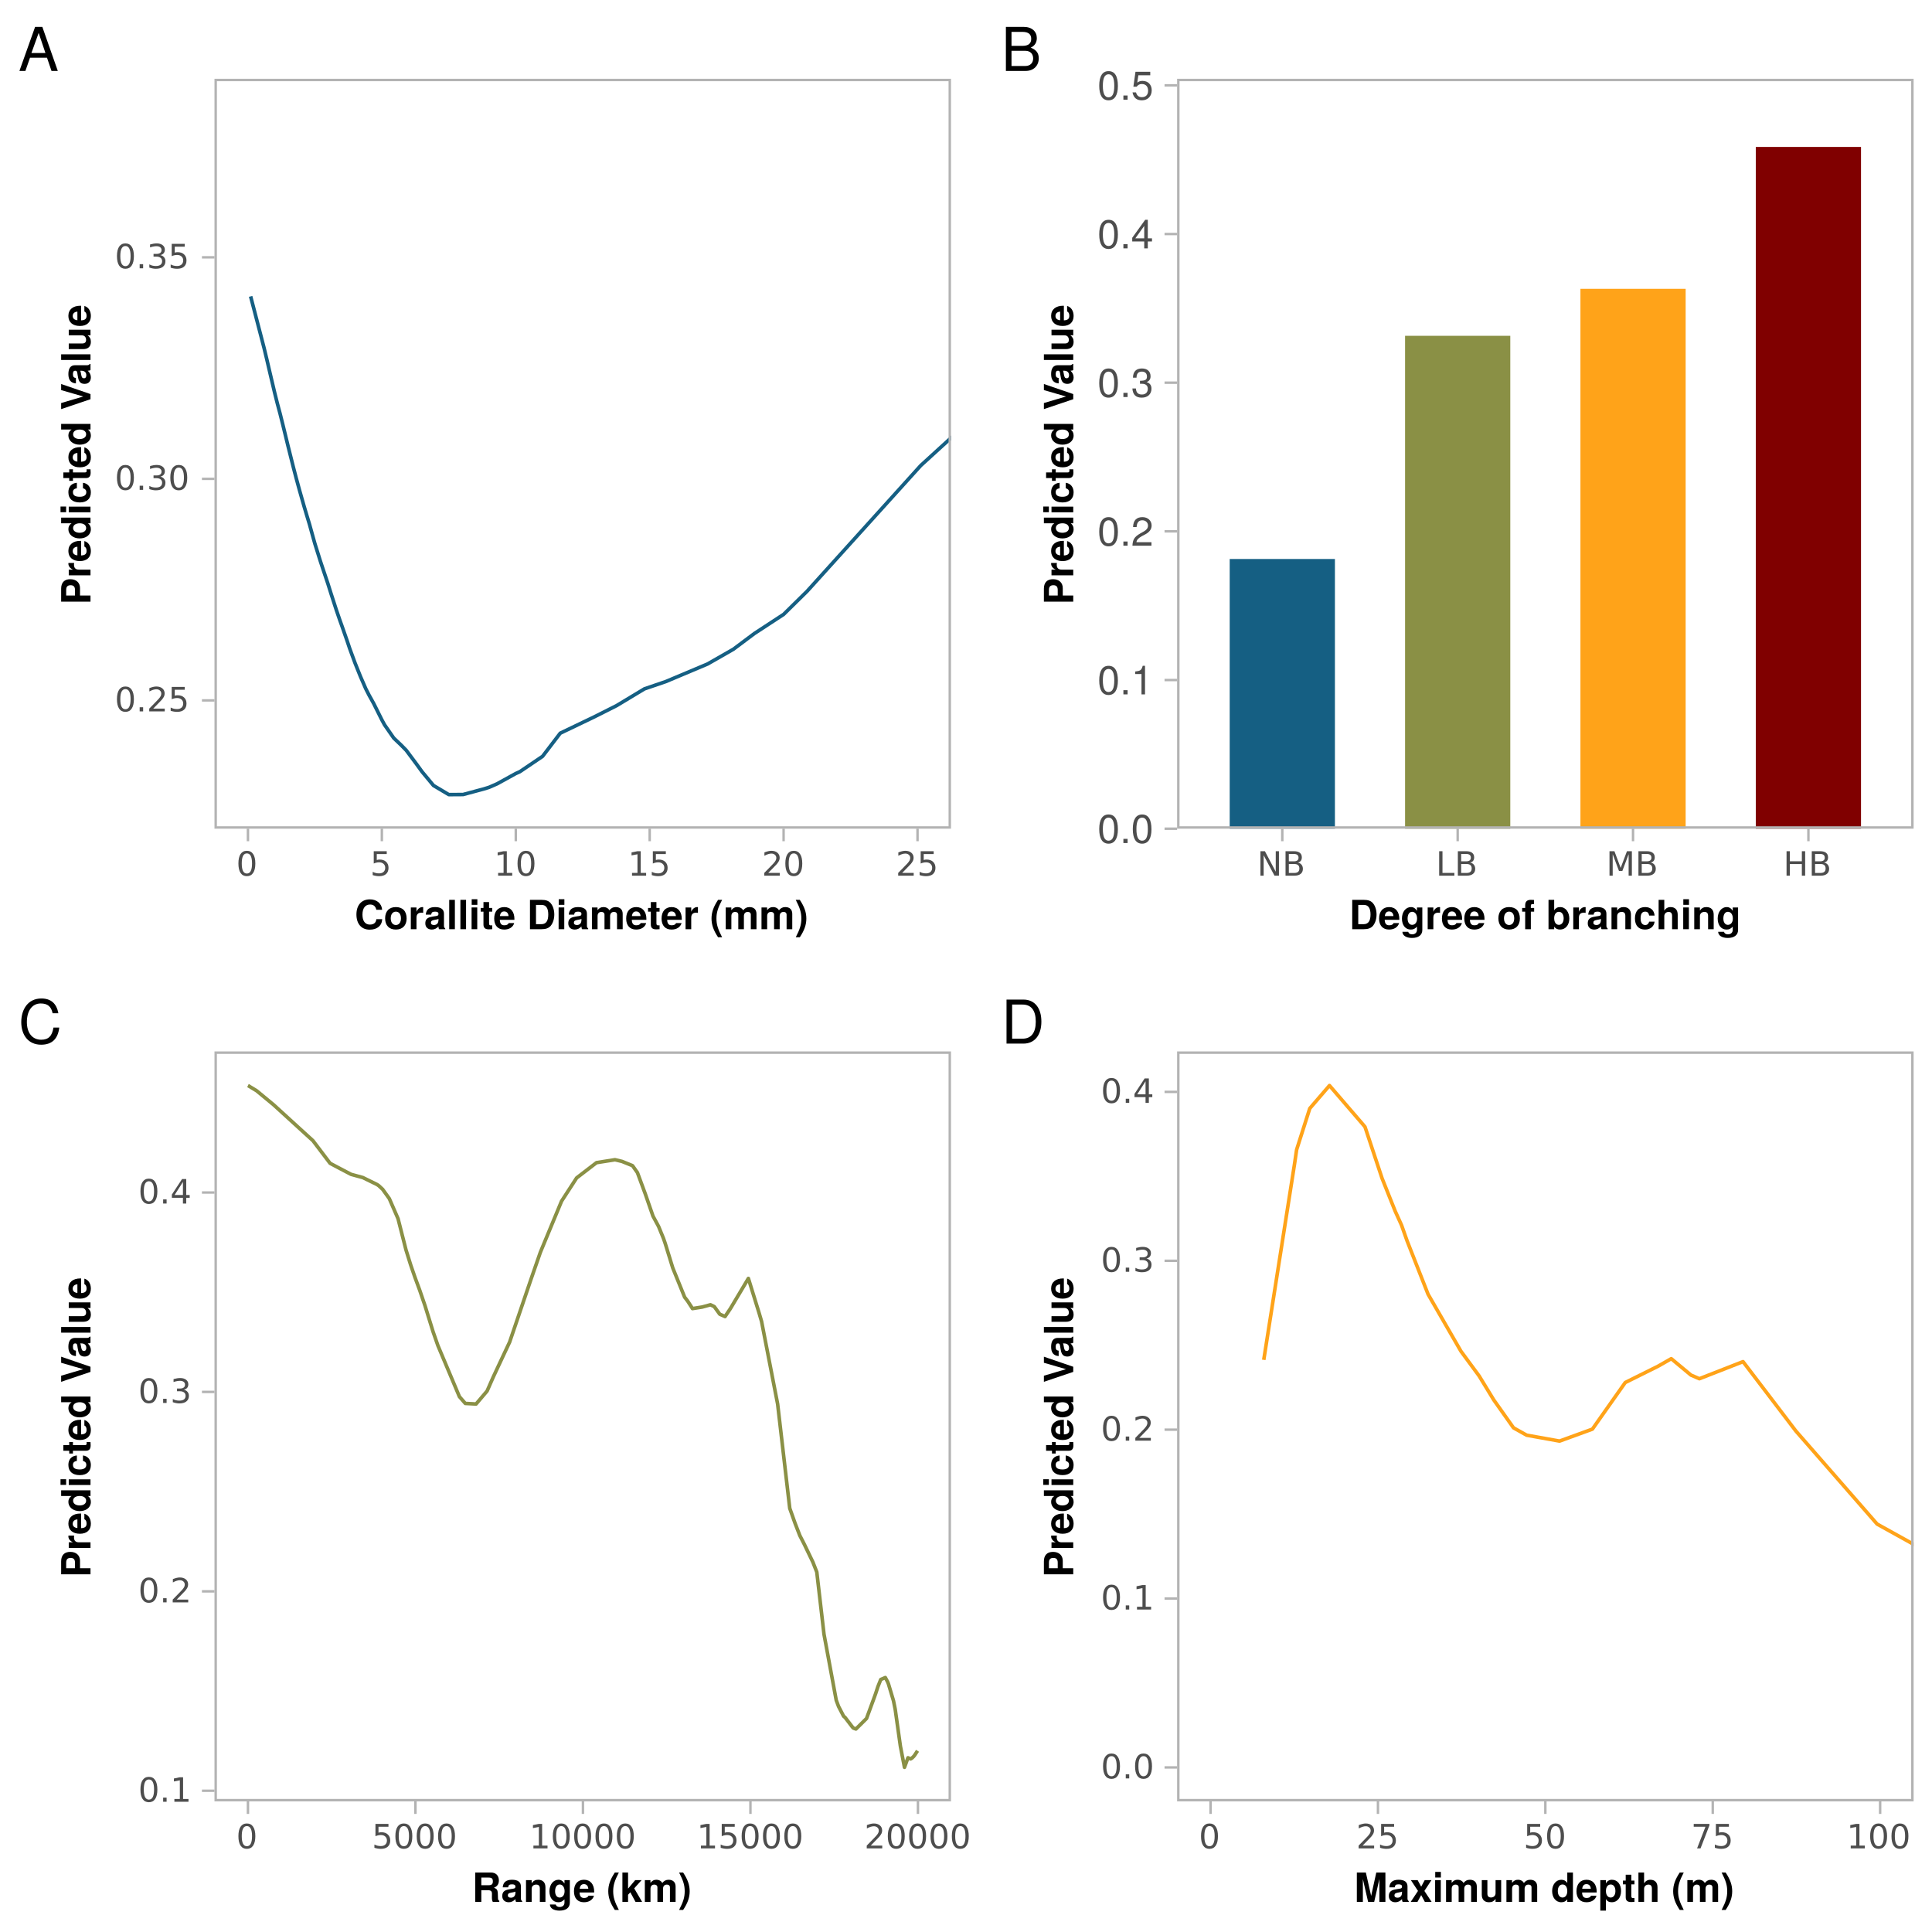 <?xml version="1.0" encoding="UTF-8"?>
<svg xmlns="http://www.w3.org/2000/svg" xmlns:xlink="http://www.w3.org/1999/xlink" width="576pt" height="576pt" viewBox="0 0 576 576" version="1.1">
<defs>
<g>
<symbol overflow="visible" id="glyph0-0">
<path style="stroke:none;" d="M 0.5 1.766 L 0.5 -7.047 L 5.5 -7.047 L 5.5 1.766 Z M 1.062 1.219 L 4.938 1.219 L 4.938 -6.484 L 1.062 -6.484 Z M 1.062 1.219 "/>
</symbol>
<symbol overflow="visible" id="glyph0-1">
<path style="stroke:none;" d="M 3.172 -6.641 C 2.672 -6.641 2.289 -6.391 2.031 -5.891 C 1.781 -5.391 1.656 -4.641 1.656 -3.641 C 1.656 -2.641 1.781 -1.891 2.031 -1.391 C 2.289 -0.891 2.672 -0.641 3.172 -0.641 C 3.691 -0.641 4.078 -0.891 4.328 -1.391 C 4.586 -1.891 4.719 -2.641 4.719 -3.641 C 4.719 -4.641 4.586 -5.391 4.328 -5.891 C 4.078 -6.391 3.691 -6.641 3.172 -6.641 Z M 3.172 -7.422 C 3.992 -7.422 4.617 -7.098 5.047 -6.453 C 5.484 -5.805 5.703 -4.867 5.703 -3.641 C 5.703 -2.41 5.484 -1.473 5.047 -0.828 C 4.617 -0.18 3.992 0.141 3.172 0.141 C 2.359 0.141 1.734 -0.18 1.297 -0.828 C 0.867 -1.473 0.656 -2.41 0.656 -3.641 C 0.656 -4.867 0.867 -5.805 1.297 -6.453 C 1.734 -7.098 2.359 -7.422 3.172 -7.422 Z M 3.172 -7.422 "/>
</symbol>
<symbol overflow="visible" id="glyph0-2">
<path style="stroke:none;" d="M 1.062 -1.234 L 2.094 -1.234 L 2.094 0 L 1.062 0 Z M 1.062 -1.234 "/>
</symbol>
<symbol overflow="visible" id="glyph0-3">
<path style="stroke:none;" d="M 1.922 -0.828 L 5.359 -0.828 L 5.359 0 L 0.734 0 L 0.734 -0.828 C 1.109 -1.211 1.617 -1.734 2.266 -2.391 C 2.91 -3.047 3.316 -3.469 3.484 -3.656 C 3.797 -4.008 4.016 -4.305 4.141 -4.547 C 4.266 -4.797 4.328 -5.039 4.328 -5.281 C 4.328 -5.664 4.191 -5.977 3.922 -6.219 C 3.648 -6.469 3.297 -6.594 2.859 -6.594 C 2.547 -6.594 2.219 -6.535 1.875 -6.422 C 1.539 -6.316 1.176 -6.156 0.781 -5.938 L 0.781 -6.938 C 1.176 -7.094 1.547 -7.211 1.891 -7.297 C 2.234 -7.379 2.551 -7.422 2.844 -7.422 C 3.594 -7.422 4.191 -7.234 4.641 -6.859 C 5.098 -6.484 5.328 -5.977 5.328 -5.344 C 5.328 -5.039 5.27 -4.754 5.156 -4.484 C 5.039 -4.223 4.836 -3.91 4.547 -3.547 C 4.461 -3.453 4.203 -3.176 3.766 -2.719 C 3.328 -2.27 2.711 -1.641 1.922 -0.828 Z M 1.922 -0.828 "/>
</symbol>
<symbol overflow="visible" id="glyph0-4">
<path style="stroke:none;" d="M 1.078 -7.297 L 4.953 -7.297 L 4.953 -6.453 L 1.984 -6.453 L 1.984 -4.672 C 2.129 -4.723 2.27 -4.758 2.406 -4.781 C 2.551 -4.801 2.695 -4.812 2.844 -4.812 C 3.656 -4.812 4.297 -4.586 4.766 -4.141 C 5.242 -3.703 5.484 -3.102 5.484 -2.344 C 5.484 -1.551 5.238 -0.938 4.75 -0.5 C 4.27 -0.07 3.582 0.141 2.688 0.141 C 2.383 0.141 2.07 0.113 1.75 0.062 C 1.438 0.008 1.109 -0.066 0.766 -0.172 L 0.766 -1.156 C 1.066 -1 1.375 -0.879 1.688 -0.797 C 2 -0.723 2.328 -0.688 2.672 -0.688 C 3.234 -0.688 3.676 -0.832 4 -1.125 C 4.332 -1.426 4.5 -1.832 4.5 -2.344 C 4.5 -2.844 4.332 -3.238 4 -3.531 C 3.676 -3.832 3.234 -3.984 2.672 -3.984 C 2.41 -3.984 2.145 -3.953 1.875 -3.891 C 1.613 -3.836 1.348 -3.75 1.078 -3.625 Z M 1.078 -7.297 "/>
</symbol>
<symbol overflow="visible" id="glyph0-5">
<path style="stroke:none;" d="M 4.062 -3.938 C 4.531 -3.832 4.895 -3.617 5.156 -3.297 C 5.426 -2.984 5.562 -2.594 5.562 -2.125 C 5.562 -1.406 5.312 -0.848 4.812 -0.453 C 4.32 -0.055 3.617 0.141 2.703 0.141 C 2.398 0.141 2.086 0.109 1.766 0.047 C 1.441 -0.016 1.109 -0.102 0.766 -0.219 L 0.766 -1.172 C 1.035 -1.016 1.332 -0.895 1.656 -0.812 C 1.988 -0.727 2.332 -0.688 2.688 -0.688 C 3.301 -0.688 3.77 -0.805 4.094 -1.047 C 4.414 -1.297 4.578 -1.656 4.578 -2.125 C 4.578 -2.551 4.426 -2.883 4.125 -3.125 C 3.82 -3.363 3.406 -3.484 2.875 -3.484 L 2.016 -3.484 L 2.016 -4.297 L 2.906 -4.297 C 3.395 -4.297 3.766 -4.395 4.016 -4.594 C 4.273 -4.789 4.406 -5.07 4.406 -5.438 C 4.406 -5.801 4.27 -6.082 4 -6.281 C 3.738 -6.488 3.363 -6.594 2.875 -6.594 C 2.602 -6.594 2.312 -6.562 2 -6.5 C 1.688 -6.445 1.348 -6.359 0.984 -6.234 L 0.984 -7.109 C 1.359 -7.211 1.707 -7.289 2.031 -7.344 C 2.363 -7.395 2.672 -7.422 2.953 -7.422 C 3.703 -7.422 4.297 -7.25 4.734 -6.906 C 5.172 -6.57 5.391 -6.113 5.391 -5.531 C 5.391 -5.125 5.273 -4.781 5.047 -4.5 C 4.816 -4.227 4.488 -4.039 4.062 -3.938 Z M 4.062 -3.938 "/>
</symbol>
<symbol overflow="visible" id="glyph0-6">
<path style="stroke:none;" d="M 1.234 -0.828 L 2.859 -0.828 L 2.859 -6.391 L 1.094 -6.047 L 1.094 -6.938 L 2.844 -7.297 L 3.828 -7.297 L 3.828 -0.828 L 5.438 -0.828 L 5.438 0 L 1.234 0 Z M 1.234 -0.828 "/>
</symbol>
<symbol overflow="visible" id="glyph0-7">
<path style="stroke:none;" d="M 3.781 -6.438 L 1.297 -2.547 L 3.781 -2.547 Z M 3.516 -7.297 L 4.766 -7.297 L 4.766 -2.547 L 5.797 -2.547 L 5.797 -1.719 L 4.766 -1.719 L 4.766 0 L 3.781 0 L 3.781 -1.719 L 0.484 -1.719 L 0.484 -2.672 Z M 3.516 -7.297 "/>
</symbol>
<symbol overflow="visible" id="glyph0-8">
<path style="stroke:none;" d="M 0.984 -7.297 L 2.312 -7.297 L 5.547 -1.188 L 5.547 -7.297 L 6.5 -7.297 L 6.5 0 L 5.172 0 L 1.938 -6.094 L 1.938 0 L 0.984 0 Z M 0.984 -7.297 "/>
</symbol>
<symbol overflow="visible" id="glyph0-9">
<path style="stroke:none;" d="M 1.969 -3.484 L 1.969 -0.812 L 3.547 -0.812 C 4.078 -0.812 4.469 -0.922 4.719 -1.141 C 4.977 -1.359 5.109 -1.695 5.109 -2.156 C 5.109 -2.602 4.977 -2.938 4.719 -3.156 C 4.469 -3.375 4.078 -3.484 3.547 -3.484 Z M 1.969 -6.484 L 1.969 -4.281 L 3.422 -4.281 C 3.91 -4.281 4.27 -4.367 4.5 -4.547 C 4.738 -4.734 4.859 -5.008 4.859 -5.375 C 4.859 -5.75 4.738 -6.023 4.5 -6.203 C 4.27 -6.391 3.91 -6.484 3.422 -6.484 Z M 0.984 -7.297 L 3.5 -7.297 C 4.25 -7.297 4.828 -7.141 5.234 -6.828 C 5.641 -6.516 5.844 -6.066 5.844 -5.484 C 5.844 -5.035 5.738 -4.68 5.531 -4.422 C 5.32 -4.16 5.02 -4 4.625 -3.938 C 5.102 -3.832 5.477 -3.613 5.75 -3.281 C 6.02 -2.945 6.156 -2.535 6.156 -2.047 C 6.156 -1.391 5.93 -0.883 5.484 -0.531 C 5.047 -0.176 4.414 0 3.594 0 L 0.984 0 Z M 0.984 -7.297 "/>
</symbol>
<symbol overflow="visible" id="glyph0-10">
<path style="stroke:none;" d="M 0.984 -7.297 L 1.969 -7.297 L 1.969 -0.828 L 5.516 -0.828 L 5.516 0 L 0.984 0 Z M 0.984 -7.297 "/>
</symbol>
<symbol overflow="visible" id="glyph0-11">
<path style="stroke:none;" d="M 0.984 -7.297 L 2.453 -7.297 L 4.312 -2.328 L 6.188 -7.297 L 7.656 -7.297 L 7.656 0 L 6.688 0 L 6.688 -6.406 L 4.812 -1.406 L 3.812 -1.406 L 1.938 -6.406 L 1.938 0 L 0.984 0 Z M 0.984 -7.297 "/>
</symbol>
<symbol overflow="visible" id="glyph0-12">
<path style="stroke:none;" d="M 0.984 -7.297 L 1.969 -7.297 L 1.969 -4.297 L 5.547 -4.297 L 5.547 -7.297 L 6.531 -7.297 L 6.531 0 L 5.547 0 L 5.547 -3.469 L 1.969 -3.469 L 1.969 0 L 0.984 0 Z M 0.984 -7.297 "/>
</symbol>
<symbol overflow="visible" id="glyph0-13">
<path style="stroke:none;" d="M 0.828 -7.297 L 5.516 -7.297 L 5.516 -6.875 L 2.859 0 L 1.828 0 L 4.328 -6.453 L 0.828 -6.453 Z M 0.828 -7.297 "/>
</symbol>
<symbol overflow="visible" id="glyph1-0">
<path style="stroke:none;" d=""/>
</symbol>
<symbol overflow="visible" id="glyph1-1">
<path style="stroke:none;" d="M 6.078 -4.094 C 6.078 -7.047 5.141 -8.516 3.297 -8.516 C 1.469 -8.516 0.516 -7.016 0.516 -4.156 C 0.516 -1.297 1.469 0.188 3.297 0.188 C 5.094 0.188 6.078 -1.297 6.078 -4.094 Z M 5 -4.188 C 5 -1.781 4.453 -0.703 3.281 -0.703 C 2.156 -0.703 1.594 -1.828 1.594 -4.156 C 1.594 -6.484 2.156 -7.578 3.297 -7.578 C 4.438 -7.578 5 -6.469 5 -4.188 Z M 5 -4.188 "/>
</symbol>
<symbol overflow="visible" id="glyph1-2">
<path style="stroke:none;" d="M 2.297 0 L 2.297 -1.25 L 1.047 -1.25 L 1.047 0 Z M 2.297 0 "/>
</symbol>
<symbol overflow="visible" id="glyph1-3">
<path style="stroke:none;" d="M 4.156 0 L 4.156 -8.516 L 3.469 -8.516 C 3.094 -7.203 2.859 -7.016 1.219 -6.812 L 1.219 -6.062 L 3.109 -6.062 L 3.109 0 Z M 4.156 0 "/>
</symbol>
<symbol overflow="visible" id="glyph1-4">
<path style="stroke:none;" d="M 6.125 -6.016 C 6.125 -7.453 5.016 -8.516 3.406 -8.516 C 1.672 -8.516 0.656 -7.625 0.594 -5.562 L 1.656 -5.562 C 1.734 -6.984 2.328 -7.578 3.375 -7.578 C 4.328 -7.578 5.047 -6.906 5.047 -5.984 C 5.047 -5.312 4.656 -4.734 3.906 -4.312 L 2.797 -3.688 C 1.016 -2.672 0.5 -1.875 0.406 0 L 6.078 0 L 6.078 -1.047 L 1.594 -1.047 C 1.703 -1.734 2.094 -2.188 3.125 -2.797 L 4.328 -3.438 C 5.516 -4.078 6.125 -4.969 6.125 -6.016 Z M 6.125 -6.016 "/>
</symbol>
<symbol overflow="visible" id="glyph1-5">
<path style="stroke:none;" d="M 6.078 -2.469 C 6.078 -3.5 5.656 -4.109 4.625 -4.453 C 5.422 -4.766 5.812 -5.312 5.812 -6.172 C 5.812 -7.625 4.844 -8.516 3.234 -8.516 C 1.516 -8.516 0.594 -7.578 0.562 -5.766 L 1.625 -5.766 C 1.641 -7.016 2.156 -7.578 3.234 -7.578 C 4.172 -7.578 4.734 -7.031 4.734 -6.125 C 4.734 -5.219 4.344 -4.844 2.656 -4.844 L 2.656 -3.953 L 3.234 -3.953 C 4.391 -3.953 4.984 -3.406 4.984 -2.453 C 4.984 -1.391 4.328 -0.75 3.234 -0.75 C 2.078 -0.75 1.516 -1.328 1.438 -2.562 L 0.391 -2.562 C 0.516 -0.672 1.453 0.188 3.188 0.188 C 4.938 0.188 6.078 -0.859 6.078 -2.469 Z M 6.078 -2.469 "/>
</symbol>
<symbol overflow="visible" id="glyph1-6">
<path style="stroke:none;" d="M 6.234 -2.047 L 6.234 -2.984 L 4.984 -2.984 L 4.984 -8.516 L 4.203 -8.516 L 0.344 -3.156 L 0.344 -2.047 L 3.922 -2.047 L 3.922 0 L 4.984 0 L 4.984 -2.047 Z M 3.922 -2.984 L 1.266 -2.984 L 3.922 -6.703 Z M 3.922 -2.984 "/>
</symbol>
<symbol overflow="visible" id="glyph1-7">
<path style="stroke:none;" d="M 6.156 -2.812 C 6.156 -4.5 5.047 -5.609 3.406 -5.609 C 2.812 -5.609 2.328 -5.453 1.844 -5.094 L 2.172 -7.281 L 5.719 -7.281 L 5.719 -8.328 L 1.312 -8.328 L 0.688 -3.875 L 1.656 -3.875 C 2.141 -4.469 2.562 -4.672 3.219 -4.672 C 4.359 -4.672 5.078 -3.938 5.078 -2.672 C 5.078 -1.453 4.375 -0.75 3.219 -0.75 C 2.297 -0.75 1.734 -1.219 1.469 -2.188 L 0.422 -2.188 C 0.766 -0.484 1.734 0.188 3.234 0.188 C 4.953 0.188 6.156 -1.016 6.156 -2.812 Z M 6.156 -2.812 "/>
</symbol>
<symbol overflow="visible" id="glyph2-0">
<path style="stroke:none;" d=""/>
</symbol>
<symbol overflow="visible" id="glyph2-1">
<path style="stroke:none;" d="M 8.219 -2.984 L 6.469 -2.984 C 6.359 -1.875 5.656 -1.375 4.531 -1.375 C 3.141 -1.375 2.328 -2.438 2.328 -4.344 C 2.328 -6.281 3.188 -7.359 4.594 -7.359 C 5.562 -7.359 6.203 -6.906 6.469 -5.781 L 8.188 -5.781 C 8.031 -7.797 6.5 -8.891 4.531 -8.891 C 2.062 -8.891 0.531 -7.203 0.531 -4.375 C 0.531 -1.562 2.047 0.141 4.484 0.141 C 6.656 0.141 8.109 -0.984 8.219 -2.984 Z M 8.219 -2.984 "/>
</symbol>
<symbol overflow="visible" id="glyph2-2">
<path style="stroke:none;" d="M 6.828 -3.188 C 6.828 -5.391 5.641 -6.594 3.609 -6.594 C 1.625 -6.594 0.422 -5.359 0.422 -3.234 C 0.422 -1.109 1.625 0.109 3.625 0.109 C 5.594 0.109 6.828 -1.109 6.828 -3.188 Z M 5.141 -3.219 C 5.141 -2 4.531 -1.25 3.625 -1.25 C 2.719 -1.25 2.094 -2 2.094 -3.234 C 2.094 -4.469 2.719 -5.234 3.625 -5.234 C 4.547 -5.234 5.141 -4.484 5.141 -3.219 Z M 5.141 -3.219 "/>
</symbol>
<symbol overflow="visible" id="glyph2-3">
<path style="stroke:none;" d="M 4.438 -4.875 L 4.438 -6.578 C 4.344 -6.594 4.281 -6.594 4.234 -6.594 C 3.469 -6.594 2.797 -6.078 2.438 -5.203 L 2.438 -6.484 L 0.75 -6.484 L 0.75 0 L 2.438 0 L 2.438 -3.438 C 2.438 -4.422 2.922 -4.922 3.906 -4.922 C 4.094 -4.922 4.219 -4.906 4.438 -4.875 Z M 4.438 -4.875 "/>
</symbol>
<symbol overflow="visible" id="glyph2-4">
<path style="stroke:none;" d="M 6.281 0 L 6.281 -0.203 C 5.984 -0.484 5.906 -0.656 5.906 -1 L 5.906 -4.594 C 5.906 -5.922 5 -6.594 3.25 -6.594 C 1.5 -6.594 0.594 -5.844 0.484 -4.344 L 2.094 -4.344 C 2.188 -5.016 2.453 -5.234 3.281 -5.234 C 3.938 -5.234 4.266 -5.016 4.266 -4.578 C 4.266 -3.906 3.75 -3.969 2.922 -3.828 L 2.25 -3.703 C 0.953 -3.484 0.344 -2.922 0.344 -1.75 C 0.344 -0.484 1.219 0.109 2.297 0.109 C 3.031 0.109 3.688 -0.203 4.266 -0.812 C 4.266 -0.484 4.312 -0.188 4.469 0 Z M 4.266 -2.766 C 4.266 -1.797 3.781 -1.25 2.922 -1.25 C 2.359 -1.25 2.016 -1.469 2.016 -1.938 C 2.016 -2.438 2.281 -2.609 2.969 -2.75 L 3.547 -2.859 C 4 -2.938 4.062 -2.969 4.266 -3.062 Z M 4.266 -2.766 "/>
</symbol>
<symbol overflow="visible" id="glyph2-5">
<path style="stroke:none;" d="M 2.484 0 L 2.484 -8.75 L 0.797 -8.75 L 0.797 0 Z M 2.484 0 "/>
</symbol>
<symbol overflow="visible" id="glyph2-6">
<path style="stroke:none;" d="M 2.484 0 L 2.484 -6.484 L 0.797 -6.484 L 0.797 0 Z M 2.516 -7.266 L 2.516 -8.938 L 0.828 -8.938 L 0.828 -7.266 Z M 2.516 -7.266 "/>
</symbol>
<symbol overflow="visible" id="glyph2-7">
<path style="stroke:none;" d="M 3.609 0 L 3.609 -1.172 C 3.438 -1.156 3.344 -1.141 3.234 -1.141 C 2.781 -1.141 2.672 -1.266 2.672 -1.844 L 2.672 -5.234 L 3.609 -5.234 L 3.609 -6.344 L 2.672 -6.344 L 2.672 -8.094 L 1 -8.094 L 1 -6.344 L 0.172 -6.344 L 0.172 -5.234 L 1 -5.234 L 1 -1.391 C 1 -0.375 1.531 0.047 2.641 0.047 C 3.016 0.047 3.312 0.016 3.609 0 Z M 3.609 0 "/>
</symbol>
<symbol overflow="visible" id="glyph2-8">
<path style="stroke:none;" d="M 6.297 -3 C 6.297 -5.234 5.172 -6.594 3.266 -6.594 C 1.406 -6.594 0.266 -5.328 0.266 -3.156 C 0.266 -1.078 1.391 0.109 3.234 0.109 C 4.688 0.109 5.859 -0.547 6.234 -1.828 L 4.578 -1.828 C 4.422 -1.359 3.906 -1.172 3.281 -1.172 C 2.5 -1.172 1.984 -1.531 1.938 -2.797 L 6.281 -2.797 Z M 4.547 -3.906 L 1.969 -3.906 C 2.078 -4.812 2.5 -5.297 3.234 -5.297 C 3.953 -5.297 4.469 -4.844 4.547 -3.906 Z M 4.547 -3.906 "/>
</symbol>
<symbol overflow="visible" id="glyph2-9">
<path style="stroke:none;" d=""/>
</symbol>
<symbol overflow="visible" id="glyph2-10">
<path style="stroke:none;" d="M 8.172 -4.375 C 8.172 -5.719 7.797 -6.906 7.109 -7.734 C 6.516 -8.453 5.688 -8.75 4.344 -8.75 L 0.922 -8.75 L 0.922 0 L 4.344 0 C 5.672 0 6.5 -0.312 7.109 -1.016 C 7.781 -1.844 8.172 -3.031 8.172 -4.375 Z M 6.375 -4.375 C 6.375 -2.453 5.703 -1.5 4.344 -1.5 L 2.719 -1.5 L 2.719 -7.25 L 4.344 -7.25 C 5.703 -7.25 6.375 -6.297 6.375 -4.375 Z M 6.375 -4.375 "/>
</symbol>
<symbol overflow="visible" id="glyph2-11">
<path style="stroke:none;" d="M 9.891 0 L 9.891 -4.578 C 9.891 -5.844 9.125 -6.594 7.828 -6.594 C 7.016 -6.594 6.438 -6.297 5.922 -5.625 C 5.609 -6.234 4.969 -6.594 4.156 -6.594 C 3.422 -6.594 2.938 -6.344 2.391 -5.672 L 2.391 -6.484 L 0.719 -6.484 L 0.719 0 L 2.406 0 L 2.406 -3.891 C 2.406 -4.688 2.828 -5.156 3.547 -5.156 C 4.109 -5.156 4.469 -4.844 4.469 -4.312 L 4.469 0 L 6.141 0 L 6.141 -3.891 C 6.141 -4.688 6.578 -5.156 7.297 -5.156 C 7.859 -5.156 8.203 -4.844 8.203 -4.312 L 8.203 0 Z M 9.891 0 "/>
</symbol>
<symbol overflow="visible" id="glyph2-12">
<path style="stroke:none;" d="M 3.641 2.406 C 2.359 -0.078 1.953 -1.422 1.953 -3.188 C 1.953 -4.938 2.359 -6.297 3.641 -8.75 L 2.438 -8.75 C 1.062 -6.672 0.484 -5.016 0.484 -3.188 C 0.484 -1.328 1.062 0.328 2.438 2.406 Z M 3.641 2.406 "/>
</symbol>
<symbol overflow="visible" id="glyph2-13">
<path style="stroke:none;" d="M 3.422 -3.172 C 3.422 -5.016 2.844 -6.672 1.469 -8.75 L 0.266 -8.75 C 1.531 -6.281 1.938 -4.938 1.938 -3.172 C 1.938 -1.422 1.531 -0.047 0.266 2.406 L 1.469 2.406 C 2.844 0.328 3.422 -1.328 3.422 -3.172 Z M 3.422 -3.172 "/>
</symbol>
<symbol overflow="visible" id="glyph2-14">
<path style="stroke:none;" d="M 6.484 0.219 L 6.484 -6.484 L 4.891 -6.484 L 4.891 -5.484 C 4.391 -6.25 3.844 -6.594 3.094 -6.594 C 1.562 -6.594 0.406 -5.172 0.406 -3.172 C 0.406 -1.156 1.469 0.109 3.062 0.109 C 3.812 0.109 4.266 -0.125 4.891 -0.75 L 4.891 0.219 C 4.891 1 4.312 1.531 3.469 1.531 C 2.828 1.531 2.406 1.266 2.281 0.781 L 0.547 0.781 C 0.562 1.844 1.625 2.609 3.406 2.609 C 5.359 2.609 6.484 1.734 6.484 0.219 Z M 4.922 -3.188 C 4.922 -2.016 4.312 -1.297 3.438 -1.297 C 2.641 -1.297 2.094 -2.016 2.094 -3.188 C 2.094 -4.422 2.641 -5.188 3.453 -5.188 C 4.297 -5.188 4.922 -4.391 4.922 -3.188 Z M 4.922 -3.188 "/>
</symbol>
<symbol overflow="visible" id="glyph2-15">
<path style="stroke:none;" d="M 3.75 -5.234 L 3.75 -6.344 L 2.766 -6.344 L 2.766 -6.984 C 2.766 -7.312 2.906 -7.484 3.219 -7.484 C 3.359 -7.484 3.547 -7.469 3.703 -7.453 L 3.703 -8.719 C 3.391 -8.734 2.969 -8.75 2.734 -8.75 C 1.625 -8.75 1.078 -8.219 1.078 -7.125 L 1.078 -6.344 L 0.172 -6.344 L 0.172 -5.234 L 1.078 -5.234 L 1.078 0 L 2.766 0 L 2.766 -5.234 Z M 3.75 -5.234 "/>
</symbol>
<symbol overflow="visible" id="glyph2-16">
<path style="stroke:none;" d="M 6.906 -3.156 C 6.906 -4.984 5.875 -6.594 4.172 -6.594 C 3.375 -6.594 2.797 -6.281 2.391 -5.641 L 2.391 -8.75 L 0.703 -8.75 L 0.703 0 L 2.391 0 L 2.391 -0.75 C 2.797 -0.188 3.359 0.109 4.172 0.109 C 5.719 0.109 6.906 -1.203 6.906 -3.156 Z M 5.219 -3.234 C 5.219 -2.047 4.625 -1.297 3.797 -1.297 C 2.953 -1.297 2.391 -2.031 2.391 -3.266 C 2.391 -4.438 2.969 -5.188 3.797 -5.188 C 4.625 -5.188 5.219 -4.422 5.219 -3.234 Z M 5.219 -3.234 "/>
</symbol>
<symbol overflow="visible" id="glyph2-17">
<path style="stroke:none;" d="M 6.547 0 L 6.547 -4.344 C 6.547 -5.766 5.766 -6.594 4.375 -6.594 C 3.5 -6.594 2.922 -6.266 2.438 -5.547 L 2.438 -6.484 L 0.75 -6.484 L 0.75 0 L 2.438 0 L 2.438 -3.891 C 2.438 -4.656 2.969 -5.156 3.797 -5.156 C 4.516 -5.156 4.875 -4.766 4.875 -4 L 4.875 0 Z M 6.547 0 "/>
</symbol>
<symbol overflow="visible" id="glyph2-18">
<path style="stroke:none;" d="M 6.266 -2.25 L 4.656 -2.25 C 4.438 -1.578 4.109 -1.25 3.453 -1.25 C 2.609 -1.25 2.094 -1.938 2.094 -3.188 C 2.094 -4.375 2.406 -5.234 3.453 -5.234 C 4.141 -5.234 4.469 -4.906 4.656 -4.062 L 6.266 -4.062 C 6.141 -5.641 5.094 -6.594 3.469 -6.594 C 1.531 -6.594 0.406 -5.406 0.406 -3.188 C 0.406 -1.062 1.531 0.109 3.438 0.109 C 5.016 0.109 6.109 -0.859 6.266 -2.25 Z M 6.266 -2.25 "/>
</symbol>
<symbol overflow="visible" id="glyph2-19">
<path style="stroke:none;" d="M 6.484 0 L 6.484 -4.344 C 6.484 -5.859 5.609 -6.594 4.375 -6.594 C 3.547 -6.594 2.953 -6.25 2.484 -5.547 L 2.484 -8.75 L 0.797 -8.75 L 0.797 0 L 2.484 0 L 2.484 -3.891 C 2.484 -4.625 3.031 -5.156 3.781 -5.156 C 4.375 -5.156 4.812 -4.844 4.812 -3.953 L 4.812 0 Z M 6.484 0 "/>
</symbol>
<symbol overflow="visible" id="glyph2-20">
<path style="stroke:none;" d="M 8.125 0 L 8.125 -0.328 C 7.844 -0.484 7.734 -0.656 7.734 -1.047 C 7.688 -3.625 7.641 -3.75 6.531 -4.219 C 7.516 -4.609 8 -5.312 8 -6.391 C 8 -7.734 7.203 -8.75 5.656 -8.75 L 0.953 -8.75 L 0.953 0 L 2.766 0 L 2.766 -3.469 L 4.828 -3.469 C 5.609 -3.469 5.938 -3.156 5.938 -2.422 L 5.922 -1.5 C 5.922 -0.688 5.969 -0.422 6.188 0 Z M 6.203 -6.125 C 6.203 -5.359 5.953 -4.969 4.938 -4.969 L 2.766 -4.969 L 2.766 -7.25 L 4.938 -7.25 C 5.922 -7.25 6.203 -6.891 6.203 -6.125 Z M 6.203 -6.125 "/>
</symbol>
<symbol overflow="visible" id="glyph2-21">
<path style="stroke:none;" d="M 6.578 0 L 4.219 -4.031 L 6.422 -6.484 L 4.516 -6.484 L 2.391 -3.953 L 2.391 -8.75 L 0.703 -8.75 L 0.703 0 L 2.391 0 L 2.391 -2.125 L 3.062 -2.859 L 4.609 0 Z M 6.578 0 "/>
</symbol>
<symbol overflow="visible" id="glyph2-22">
<path style="stroke:none;" d="M 9.312 0 L 9.312 -8.75 L 6.594 -8.75 L 5.062 -1.781 L 3.484 -8.75 L 0.797 -8.75 L 0.797 0 L 2.594 0 L 2.594 -6.812 L 4.156 0 L 5.969 0 L 7.516 -6.812 L 7.516 0 Z M 9.312 0 "/>
</symbol>
<symbol overflow="visible" id="glyph2-23">
<path style="stroke:none;" d="M 6.422 0 L 4.266 -3.266 L 6.375 -6.484 L 4.359 -6.484 L 3.312 -4.531 L 2.25 -6.484 L 0.234 -6.484 L 2.359 -3.266 L 0.188 0 L 2.203 0 L 3.312 -2.016 L 4.406 0 Z M 6.422 0 "/>
</symbol>
<symbol overflow="visible" id="glyph2-24">
<path style="stroke:none;" d="M 6.484 0 L 6.484 -6.484 L 4.812 -6.484 L 4.812 -2.594 C 4.812 -1.828 4.266 -1.312 3.453 -1.312 C 2.734 -1.312 2.375 -1.703 2.375 -2.484 L 2.375 -6.484 L 0.703 -6.484 L 0.703 -2.141 C 0.703 -0.703 1.484 0.109 2.875 0.109 C 3.75 0.109 4.328 -0.219 4.812 -0.859 L 4.812 0 Z M 6.484 0 "/>
</symbol>
<symbol overflow="visible" id="glyph2-25">
<path style="stroke:none;" d="M 6.547 0 L 6.547 -8.75 L 4.859 -8.75 L 4.859 -5.641 C 4.438 -6.281 3.875 -6.594 3.078 -6.594 C 1.531 -6.594 0.344 -5.188 0.344 -3.234 C 0.344 -1.391 1.359 0.109 3.078 0.109 C 3.875 0.109 4.438 -0.188 4.859 -0.75 L 4.859 0 Z M 4.859 -3.203 C 4.859 -2.031 4.281 -1.297 3.438 -1.297 C 2.609 -1.297 2.031 -2.047 2.031 -3.234 C 2.031 -4.422 2.609 -5.188 3.438 -5.188 C 4.297 -5.188 4.859 -4.438 4.859 -3.203 Z M 4.859 -3.203 "/>
</symbol>
<symbol overflow="visible" id="glyph2-26">
<path style="stroke:none;" d="M 6.891 -3.234 C 6.891 -5.156 5.875 -6.594 4.172 -6.594 C 3.359 -6.594 2.781 -6.234 2.375 -5.516 L 2.375 -6.484 L 0.703 -6.484 L 0.703 2.609 L 2.375 2.609 L 2.375 -0.859 C 2.781 -0.141 3.359 0.109 4.172 0.109 C 5.734 0.109 6.891 -1.266 6.891 -3.234 Z M 5.203 -3.219 C 5.203 -2.047 4.625 -1.297 3.797 -1.297 C 2.953 -1.297 2.375 -2.031 2.375 -3.234 C 2.375 -4.453 2.953 -5.188 3.797 -5.188 C 4.641 -5.188 5.203 -4.453 5.203 -3.219 Z M 5.203 -3.219 "/>
</symbol>
<symbol overflow="visible" id="glyph3-0">
<path style="stroke:none;" d=""/>
</symbol>
<symbol overflow="visible" id="glyph3-1">
<path style="stroke:none;" d="M -6.031 -7.594 C -7.781 -7.594 -8.75 -6.594 -8.75 -4.781 L -8.75 -0.906 L 0 -0.906 L 0 -2.719 L -3.125 -2.719 L -3.125 -4.953 C -3.125 -6.562 -4.266 -7.594 -6.031 -7.594 Z M -5.922 -5.797 C -5.047 -5.797 -4.625 -5.359 -4.625 -4.391 L -4.625 -2.719 L -7.25 -2.719 L -7.25 -4.391 C -7.25 -5.359 -6.828 -5.797 -5.922 -5.797 Z M -5.922 -5.797 "/>
</symbol>
<symbol overflow="visible" id="glyph3-2">
<path style="stroke:none;" d="M -4.875 -4.438 L -6.578 -4.438 C -6.594 -4.344 -6.594 -4.281 -6.594 -4.234 C -6.594 -3.469 -6.078 -2.797 -5.203 -2.438 L -6.484 -2.438 L -6.484 -0.75 L 0 -0.75 L 0 -2.438 L -3.438 -2.438 C -4.422 -2.438 -4.922 -2.922 -4.922 -3.906 C -4.922 -4.094 -4.906 -4.219 -4.875 -4.438 Z M -4.875 -4.438 "/>
</symbol>
<symbol overflow="visible" id="glyph3-3">
<path style="stroke:none;" d="M -3 -6.297 C -5.234 -6.297 -6.594 -5.172 -6.594 -3.266 C -6.594 -1.406 -5.328 -0.266 -3.156 -0.266 C -1.078 -0.266 0.109 -1.391 0.109 -3.234 C 0.109 -4.688 -0.547 -5.859 -1.828 -6.234 L -1.828 -4.578 C -1.359 -4.422 -1.172 -3.906 -1.172 -3.281 C -1.172 -2.5 -1.531 -1.984 -2.797 -1.938 L -2.797 -6.281 Z M -3.906 -4.547 L -3.906 -1.969 C -4.812 -2.078 -5.297 -2.5 -5.297 -3.234 C -5.297 -3.953 -4.844 -4.469 -3.906 -4.547 Z M -3.906 -4.547 "/>
</symbol>
<symbol overflow="visible" id="glyph3-4">
<path style="stroke:none;" d="M 0 -6.547 L -8.75 -6.547 L -8.75 -4.859 L -5.641 -4.859 C -6.281 -4.438 -6.594 -3.875 -6.594 -3.078 C -6.594 -1.531 -5.188 -0.344 -3.234 -0.344 C -1.391 -0.344 0.109 -1.359 0.109 -3.078 C 0.109 -3.875 -0.188 -4.438 -0.75 -4.859 L 0 -4.859 Z M -3.203 -4.859 C -2.031 -4.859 -1.297 -4.281 -1.297 -3.438 C -1.297 -2.609 -2.047 -2.031 -3.234 -2.031 C -4.422 -2.031 -5.188 -2.609 -5.188 -3.438 C -5.188 -4.297 -4.438 -4.859 -3.203 -4.859 Z M -3.203 -4.859 "/>
</symbol>
<symbol overflow="visible" id="glyph3-5">
<path style="stroke:none;" d="M 0 -2.484 L -6.484 -2.484 L -6.484 -0.797 L 0 -0.797 Z M -7.266 -2.516 L -8.938 -2.516 L -8.938 -0.828 L -7.266 -0.828 Z M -7.266 -2.516 "/>
</symbol>
<symbol overflow="visible" id="glyph3-6">
<path style="stroke:none;" d="M -2.25 -6.266 L -2.25 -4.656 C -1.578 -4.438 -1.25 -4.109 -1.25 -3.453 C -1.25 -2.609 -1.938 -2.094 -3.188 -2.094 C -4.375 -2.094 -5.234 -2.406 -5.234 -3.453 C -5.234 -4.141 -4.906 -4.469 -4.062 -4.656 L -4.062 -6.266 C -5.641 -6.141 -6.594 -5.094 -6.594 -3.469 C -6.594 -1.531 -5.406 -0.406 -3.188 -0.406 C -1.062 -0.406 0.109 -1.531 0.109 -3.438 C 0.109 -5.016 -0.859 -6.109 -2.25 -6.266 Z M -2.25 -6.266 "/>
</symbol>
<symbol overflow="visible" id="glyph3-7">
<path style="stroke:none;" d="M 0 -3.609 L -1.172 -3.609 C -1.156 -3.438 -1.141 -3.344 -1.141 -3.234 C -1.141 -2.781 -1.266 -2.672 -1.844 -2.672 L -5.234 -2.672 L -5.234 -3.609 L -6.344 -3.609 L -6.344 -2.672 L -8.094 -2.672 L -8.094 -1 L -6.344 -1 L -6.344 -0.172 L -5.234 -0.172 L -5.234 -1 L -1.391 -1 C -0.375 -1 0.047 -1.531 0.047 -2.641 C 0.047 -3.016 0.016 -3.312 0 -3.609 Z M 0 -3.609 "/>
</symbol>
<symbol overflow="visible" id="glyph3-8">
<path style="stroke:none;" d=""/>
</symbol>
<symbol overflow="visible" id="glyph3-9">
<path style="stroke:none;" d="M -8.75 -7.766 L -8.75 -5.953 L -2.156 -4.047 L -8.75 -2.094 L -8.75 -0.281 L 0 -3.234 L 0 -4.766 Z M -8.75 -7.766 "/>
</symbol>
<symbol overflow="visible" id="glyph3-10">
<path style="stroke:none;" d="M 0 -6.281 L -0.203 -6.281 C -0.484 -5.984 -0.656 -5.906 -1 -5.906 L -4.594 -5.906 C -5.922 -5.906 -6.594 -5 -6.594 -3.25 C -6.594 -1.5 -5.844 -0.594 -4.344 -0.484 L -4.344 -2.094 C -5.016 -2.188 -5.234 -2.453 -5.234 -3.281 C -5.234 -3.938 -5.016 -4.266 -4.578 -4.266 C -3.906 -4.266 -3.969 -3.75 -3.828 -2.922 L -3.703 -2.25 C -3.484 -0.953 -2.922 -0.344 -1.75 -0.344 C -0.484 -0.344 0.109 -1.219 0.109 -2.297 C 0.109 -3.031 -0.203 -3.688 -0.812 -4.266 C -0.484 -4.266 -0.188 -4.312 0 -4.469 Z M -2.766 -4.266 C -1.797 -4.266 -1.25 -3.781 -1.25 -2.922 C -1.25 -2.359 -1.469 -2.016 -1.938 -2.016 C -2.438 -2.016 -2.609 -2.281 -2.75 -2.969 L -2.859 -3.547 C -2.938 -4 -2.969 -4.062 -3.062 -4.266 Z M -2.766 -4.266 "/>
</symbol>
<symbol overflow="visible" id="glyph3-11">
<path style="stroke:none;" d="M 0 -2.484 L -8.75 -2.484 L -8.75 -0.797 L 0 -0.797 Z M 0 -2.484 "/>
</symbol>
<symbol overflow="visible" id="glyph3-12">
<path style="stroke:none;" d="M 0 -6.484 L -6.484 -6.484 L -6.484 -4.812 L -2.594 -4.812 C -1.828 -4.812 -1.312 -4.266 -1.312 -3.453 C -1.312 -2.734 -1.703 -2.375 -2.484 -2.375 L -6.484 -2.375 L -6.484 -0.703 L -2.141 -0.703 C -0.703 -0.703 0.109 -1.484 0.109 -2.875 C 0.109 -3.75 -0.219 -4.328 -0.859 -4.812 L 0 -4.812 Z M 0 -6.484 "/>
</symbol>
<symbol overflow="visible" id="glyph4-0">
<path style="stroke:none;" d=""/>
</symbol>
<symbol overflow="visible" id="glyph4-1">
<path style="stroke:none;" d="M 11.75 0 L 7.141 -13.125 L 4.984 -13.125 L 0.312 0 L 2.094 0 L 3.469 -3.938 L 8.531 -3.938 L 9.875 0 Z M 8.062 -5.344 L 3.891 -5.344 L 6.047 -11.328 Z M 8.062 -5.344 "/>
</symbol>
<symbol overflow="visible" id="glyph4-2">
<path style="stroke:none;" d="M 11.219 -3.75 C 11.219 -5.328 10.5 -6.281 8.812 -6.938 C 10.016 -7.484 10.641 -8.453 10.641 -9.797 C 10.641 -11.703 9.234 -13.125 6.75 -13.125 L 1.422 -13.125 L 1.422 0 L 7.344 0 C 9.703 0 11.219 -1.578 11.219 -3.75 Z M 8.969 -9.562 C 8.969 -8.219 8.188 -7.469 6.344 -7.469 L 3.094 -7.469 L 3.094 -11.641 L 6.344 -11.641 C 8.188 -11.641 8.969 -10.891 8.969 -9.562 Z M 9.547 -3.719 C 9.547 -2.469 8.766 -1.469 7.188 -1.469 L 3.094 -1.469 L 3.094 -6 L 7.188 -6 C 8.766 -6 9.547 -5 9.547 -3.719 Z M 9.547 -3.719 "/>
</symbol>
<symbol overflow="visible" id="glyph4-3">
<path style="stroke:none;" d="M 12.188 -4.781 L 10.453 -4.781 C 10.062 -2.297 9.016 -1.156 6.797 -1.156 C 4.188 -1.156 2.531 -3.156 2.531 -6.422 C 2.531 -9.797 4.125 -11.969 6.656 -11.969 C 8.719 -11.969 9.797 -11.047 10.203 -9.047 L 11.922 -9.047 C 11.391 -11.938 9.734 -13.453 6.859 -13.453 C 2.875 -13.453 0.859 -10.234 0.859 -6.406 C 0.859 -2.578 2.938 0.328 6.781 0.328 C 9.984 0.328 11.797 -1.375 12.188 -4.781 Z M 12.188 -4.781 "/>
</symbol>
<symbol overflow="visible" id="glyph4-4">
<path style="stroke:none;" d="M 12 -6.562 C 12 -10.641 9.984 -13.125 6.656 -13.125 L 1.609 -13.125 L 1.609 0 L 6.656 0 C 9.969 0 12 -2.484 12 -6.562 Z M 10.328 -6.547 C 10.328 -3.234 8.969 -1.469 6.375 -1.469 L 3.281 -1.469 L 3.281 -11.641 L 6.375 -11.641 C 8.969 -11.641 10.328 -9.906 10.328 -6.547 Z M 10.328 -6.547 "/>
</symbol>
</g>
<clipPath id="clip1">
  <path d="M 63.941 23.48 L 283.527 23.48 L 283.527 247.066 L 63.941 247.066 Z M 63.941 23.48 "/>
</clipPath>
<clipPath id="clip2">
  <path d="M 74 55 L 283.527 55 L 283.527 238 L 74 238 Z M 74 55 "/>
</clipPath>
<clipPath id="clip3">
  <path d="M 63.941 23.48 L 283.527 23.48 L 283.527 247.066 L 63.941 247.066 Z M 63.941 23.48 "/>
</clipPath>
<clipPath id="clip4">
  <path d="M 350.934 23.48 L 570.52 23.48 L 570.52 247.066 L 350.934 247.066 Z M 350.934 23.48 "/>
</clipPath>
<clipPath id="clip5">
  <path d="M 366 166 L 398 166 L 398 247.066 L 366 247.066 Z M 366 166 "/>
</clipPath>
<clipPath id="clip6">
  <path d="M 418 100 L 451 100 L 451 247.066 L 418 247.066 Z M 418 100 "/>
</clipPath>
<clipPath id="clip7">
  <path d="M 471 86 L 503 86 L 503 247.066 L 471 247.066 Z M 471 86 "/>
</clipPath>
<clipPath id="clip8">
  <path d="M 523 43 L 555 43 L 555 247.066 L 523 247.066 Z M 523 43 "/>
</clipPath>
<clipPath id="clip9">
  <path d="M 350.934 23.48 L 570.52 23.48 L 570.52 247.066 L 350.934 247.066 Z M 350.934 23.48 "/>
</clipPath>
<clipPath id="clip10">
  <path d="M 63.941 313.473 L 283.527 313.473 L 283.527 537.059 L 63.941 537.059 Z M 63.941 313.473 "/>
</clipPath>
<clipPath id="clip11">
  <path d="M 63.941 313.473 L 283.527 313.473 L 283.527 537.059 L 63.941 537.059 Z M 63.941 313.473 "/>
</clipPath>
<clipPath id="clip12">
  <path d="M 350.934 313.473 L 570.52 313.473 L 570.52 537.059 L 350.934 537.059 Z M 350.934 313.473 "/>
</clipPath>
<clipPath id="clip13">
  <path d="M 376 323 L 570.52 323 L 570.52 464 L 376 464 Z M 376 323 "/>
</clipPath>
<clipPath id="clip14">
  <path d="M 350.934 313.473 L 570.52 313.473 L 570.52 537.059 L 350.934 537.059 Z M 350.934 313.473 "/>
</clipPath>
</defs>
<g id="surface659">
<rect x="0" y="0" width="576" height="576" style="fill:rgb(100%,100%,100%);fill-opacity:1;stroke:none;"/>
<rect x="0" y="0" width="576" height="576" style="fill:rgb(100%,100%,100%);fill-opacity:1;stroke:none;"/>
<path style="fill:none;stroke-width:1.067;stroke-linecap:round;stroke-linejoin:round;stroke:rgb(100%,100%,100%);stroke-opacity:1;stroke-miterlimit:10;" d="M 0 576 L 576 576 L 576 0 L 0 0 Z M 0 576 "/>
<g clip-path="url(#clip1)" clip-rule="nonzero">
<path style=" stroke:none;fill-rule:nonzero;fill:rgb(100%,100%,100%);fill-opacity:1;" d="M 63.941 247.066 L 283.527 247.066 L 283.527 23.48 L 63.941 23.48 Z M 63.941 247.066 "/>
</g>
<g clip-path="url(#clip2)" clip-rule="nonzero">
<path style="fill:none;stroke-width:1.067;stroke-linecap:butt;stroke-linejoin:round;stroke:rgb(8.235%,37.255%,51.373%);stroke-opacity:1;stroke-miterlimit:10;" d="M 74.719 88.352 L 77.914 100.613 L 78.711 103.676 L 79.512 107 L 80.309 110.418 L 81.109 113.812 L 81.906 117.176 L 82.703 120.344 L 83.504 123.336 L 84.301 126.527 L 85.102 129.801 L 85.898 133.082 L 86.09 133.836 L 86.699 136.273 L 87.496 139.441 L 88.293 142.492 L 89.316 146.238 L 90.691 151.066 L 91.488 153.734 L 92.285 156.363 L 93.086 159.262 L 93.883 162.105 L 95.48 167.199 L 96.281 169.613 L 97.75 173.984 L 98.676 176.926 L 100.273 181.852 L 101.359 185.012 L 101.867 186.418 L 103.465 190.98 L 104.266 193.371 L 105.863 197.707 L 107.457 201.676 L 109.055 205.34 L 110.047 207.285 L 110.652 208.367 L 111.449 209.816 L 113.848 214.625 L 114.645 216.09 L 117.391 220.043 L 119.66 222.211 L 121.129 223.715 L 124.195 227.824 L 125.824 230.074 L 129.242 234.188 L 133.809 236.902 L 138.059 236.875 L 144.191 235.23 L 145.785 234.738 L 148.184 233.691 L 153.773 230.613 L 154.984 230.07 L 161.758 225.492 L 167.027 218.594 L 176.961 213.832 L 183.828 210.375 L 192.133 205.375 L 198.52 203.191 L 210.945 197.961 L 218.641 193.562 L 224.902 188.875 L 233.621 183.172 L 240.617 176.281 L 274.504 138.797 L 313.473 103.242 L 353.398 79.492 L 397.121 55.777 L 453.211 56.875 L 537.852 96.168 L 576 104.727 "/>
</g>
<g clip-path="url(#clip3)" clip-rule="nonzero">
<path style="fill:none;stroke-width:1.455;stroke-linecap:round;stroke-linejoin:round;stroke:rgb(70.196%,70.196%,70.196%);stroke-opacity:1;stroke-miterlimit:10;" d="M 63.941 247.066 L 283.527 247.066 L 283.527 23.48 L 63.941 23.48 Z M 63.941 247.066 "/>
</g>
<g clip-path="url(#clip4)" clip-rule="nonzero">
<path style=" stroke:none;fill-rule:nonzero;fill:rgb(100%,100%,100%);fill-opacity:1;" d="M 350.934 247.066 L 570.52 247.066 L 570.52 23.48 L 350.934 23.48 Z M 350.934 247.066 "/>
</g>
<g clip-path="url(#clip5)" clip-rule="nonzero">
<path style=" stroke:none;fill-rule:nonzero;fill:rgb(8.235%,37.255%,51.373%);fill-opacity:1;" d="M 366.617 247.066 L 397.988 247.066 L 397.988 166.652 L 366.617 166.652 Z M 366.617 247.066 "/>
</g>
<g clip-path="url(#clip6)" clip-rule="nonzero">
<path style=" stroke:none;fill-rule:nonzero;fill:rgb(54.118%,56.471%,27.059%);fill-opacity:1;" d="M 418.902 247.066 L 450.273 247.066 L 450.273 100.113 L 418.902 100.113 Z M 418.902 247.066 "/>
</g>
<g clip-path="url(#clip7)" clip-rule="nonzero">
<path style=" stroke:none;fill-rule:nonzero;fill:rgb(100%,63.922%,9.804%);fill-opacity:1;" d="M 471.184 247.066 L 502.555 247.066 L 502.555 86.105 L 471.184 86.105 Z M 471.184 247.066 "/>
</g>
<g clip-path="url(#clip8)" clip-rule="nonzero">
<path style=" stroke:none;fill-rule:nonzero;fill:rgb(50.196%,0%,0%);fill-opacity:1;" d="M 523.465 247.066 L 554.836 247.066 L 554.836 43.805 L 523.465 43.805 Z M 523.465 247.066 "/>
</g>
<g clip-path="url(#clip9)" clip-rule="nonzero">
<path style="fill:none;stroke-width:1.455;stroke-linecap:round;stroke-linejoin:round;stroke:rgb(70.196%,70.196%,70.196%);stroke-opacity:1;stroke-miterlimit:10;" d="M 350.934 247.066 L 570.52 247.066 L 570.52 23.48 L 350.934 23.48 Z M 350.934 247.066 "/>
</g>
<g clip-path="url(#clip10)" clip-rule="nonzero">
<path style=" stroke:none;fill-rule:nonzero;fill:rgb(100%,100%,100%);fill-opacity:1;" d="M 63.941 537.059 L 283.527 537.059 L 283.527 313.473 L 63.941 313.473 Z M 63.941 537.059 "/>
</g>
<path style="fill:none;stroke-width:1.067;stroke-linecap:butt;stroke-linejoin:round;stroke:rgb(54.118%,56.471%,27.059%);stroke-opacity:1;stroke-miterlimit:10;" d="M 73.922 323.637 L 73.961 323.656 L 76.492 325.184 L 81.562 329.371 L 93.301 340.082 L 98.41 346.82 L 101.41 348.41 L 104.66 350.113 L 108.168 351.07 L 112.414 353.152 L 112.48 353.195 L 112.906 353.488 L 114.074 354.57 L 116.066 357.348 L 118.668 363.324 L 121.039 372.637 L 122.441 377.129 L 123.707 380.797 L 125.137 384.68 L 126.711 389.281 L 129.105 397.008 L 130.551 401.156 L 136.965 416.391 L 138.727 418.414 L 141.934 418.586 L 145.219 414.715 L 147.031 410.594 L 148.719 406.98 L 151.938 400.125 L 158.254 381.551 L 161.105 373.344 L 167.414 358.121 L 171.914 351.18 L 177.852 346.625 L 183.355 345.758 L 185.426 346.254 L 188.57 347.523 L 190.043 349.605 L 192.352 355.859 L 194.68 362.566 L 196.348 365.648 L 197.809 369.223 L 198.312 370.676 L 200.57 378 L 204.113 386.73 L 205 387.879 L 206.219 389.758 L 206.445 390.133 L 209.344 389.676 L 211.812 389 L 212.957 389.551 L 214.582 391.805 L 216.164 392.504 L 217.75 390.152 L 223.117 381.145 L 226.316 391.465 L 227.051 393.969 L 231.84 418.586 L 235.453 449.676 L 237.051 454.18 L 238.457 457.801 L 239.77 460.359 L 242.348 465.723 L 243.516 468.691 L 245.664 487.23 L 249.309 506.887 L 249.668 507.855 L 249.836 508.305 L 250.016 508.781 L 251.512 511.664 L 251.957 512.047 L 254.137 514.898 L 254.418 515.199 L 255.18 515.48 L 258.34 512.348 L 258.375 512.258 L 258.664 511.48 L 258.824 511.035 L 258.84 511 L 260.738 505.824 L 261.078 504.871 L 261.727 502.883 L 262.586 500.727 L 263.945 500.141 L 264.625 501.406 L 264.875 502.031 L 266.375 507.043 L 266.898 509.637 L 268.441 520.609 L 269.66 526.898 L 270.699 524.059 L 271.48 524.395 L 271.82 524.195 L 272.094 523.953 L 272.375 523.676 L 272.473 523.566 L 272.77 523.172 L 273.547 521.969 "/>
<g clip-path="url(#clip11)" clip-rule="nonzero">
<path style="fill:none;stroke-width:1.455;stroke-linecap:round;stroke-linejoin:round;stroke:rgb(70.196%,70.196%,70.196%);stroke-opacity:1;stroke-miterlimit:10;" d="M 63.941 537.059 L 283.527 537.059 L 283.527 313.473 L 63.941 313.473 Z M 63.941 537.059 "/>
</g>
<g clip-path="url(#clip12)" clip-rule="nonzero">
<path style=" stroke:none;fill-rule:nonzero;fill:rgb(100%,100%,100%);fill-opacity:1;" d="M 350.934 537.059 L 570.52 537.059 L 570.52 313.473 L 350.934 313.473 Z M 350.934 537.059 "/>
</g>
<g clip-path="url(#clip13)" clip-rule="nonzero">
<path style="fill:none;stroke-width:1.067;stroke-linecap:butt;stroke-linejoin:round;stroke:rgb(100%,63.922%,9.804%);stroke-opacity:1;stroke-miterlimit:10;" d="M 376.773 405.426 L 385.945 347.035 L 386.57 342.77 L 390.492 330.465 L 396.367 323.637 L 406.168 335.027 L 406.949 335.953 L 412.047 351.309 L 415.965 361.113 L 417.844 365.254 L 419.492 369.91 L 425.762 385.867 L 435.559 402.852 L 440.969 410.203 L 445.355 417.383 L 451.234 425.688 L 455.152 427.879 L 464.246 429.512 L 464.953 429.641 L 474.75 426.074 L 484.547 412.18 L 494.344 407.309 L 498.262 405.074 L 504.141 409.965 L 506.648 411.047 L 519.66 405.957 L 535.414 426.637 L 559.637 454.379 L 576 463.461 "/>
</g>
<g clip-path="url(#clip14)" clip-rule="nonzero">
<path style="fill:none;stroke-width:1.455;stroke-linecap:round;stroke-linejoin:round;stroke:rgb(70.196%,70.196%,70.196%);stroke-opacity:1;stroke-miterlimit:10;" d="M 350.934 537.059 L 570.52 537.059 L 570.52 313.473 L 350.934 313.473 Z M 350.934 537.059 "/>
</g>
<g style="fill:rgb(30.196%,30.196%,30.196%);fill-opacity:1;">
  <use xlink:href="#glyph0-1" x="34.215" y="212.091"/>
  <use xlink:href="#glyph0-2" x="40.577" y="212.091"/>
  <use xlink:href="#glyph0-3" x="43.756" y="212.091"/>
  <use xlink:href="#glyph0-4" x="50.118" y="212.091"/>
</g>
<g style="fill:rgb(30.196%,30.196%,30.196%);fill-opacity:1;">
  <use xlink:href="#glyph0-1" x="34.215" y="146.044"/>
  <use xlink:href="#glyph0-2" x="40.577" y="146.044"/>
  <use xlink:href="#glyph0-5" x="43.756" y="146.044"/>
  <use xlink:href="#glyph0-1" x="50.118" y="146.044"/>
</g>
<g style="fill:rgb(30.196%,30.196%,30.196%);fill-opacity:1;">
  <use xlink:href="#glyph0-1" x="34.215" y="79.993"/>
  <use xlink:href="#glyph0-2" x="40.577" y="79.993"/>
  <use xlink:href="#glyph0-5" x="43.756" y="79.993"/>
  <use xlink:href="#glyph0-4" x="50.118" y="79.993"/>
</g>
<path style="fill:none;stroke-width:0.727;stroke-linecap:butt;stroke-linejoin:round;stroke:rgb(70.196%,70.196%,70.196%);stroke-opacity:1;stroke-miterlimit:10;" d="M 60.203 208.809 L 63.941 208.809 "/>
<path style="fill:none;stroke-width:0.727;stroke-linecap:butt;stroke-linejoin:round;stroke:rgb(70.196%,70.196%,70.196%);stroke-opacity:1;stroke-miterlimit:10;" d="M 60.203 142.762 L 63.941 142.762 "/>
<path style="fill:none;stroke-width:0.727;stroke-linecap:butt;stroke-linejoin:round;stroke:rgb(70.196%,70.196%,70.196%);stroke-opacity:1;stroke-miterlimit:10;" d="M 60.203 76.711 L 63.941 76.711 "/>
<g style="fill:rgb(30.196%,30.196%,30.196%);fill-opacity:1;">
  <use xlink:href="#glyph1-1" x="327.207" y="251.343"/>
  <use xlink:href="#glyph1-2" x="333.879" y="251.343"/>
  <use xlink:href="#glyph1-1" x="337.215" y="251.343"/>
</g>
<g style="fill:rgb(30.196%,30.196%,30.196%);fill-opacity:1;">
  <use xlink:href="#glyph1-1" x="327.207" y="207.019"/>
  <use xlink:href="#glyph1-2" x="333.879" y="207.019"/>
  <use xlink:href="#glyph1-3" x="337.215" y="207.019"/>
</g>
<g style="fill:rgb(30.196%,30.196%,30.196%);fill-opacity:1;">
  <use xlink:href="#glyph1-1" x="327.207" y="162.694"/>
  <use xlink:href="#glyph1-2" x="333.879" y="162.694"/>
  <use xlink:href="#glyph1-4" x="337.215" y="162.694"/>
</g>
<g style="fill:rgb(30.196%,30.196%,30.196%);fill-opacity:1;">
  <use xlink:href="#glyph1-1" x="327.207" y="118.37"/>
  <use xlink:href="#glyph1-2" x="333.879" y="118.37"/>
  <use xlink:href="#glyph1-5" x="337.215" y="118.37"/>
</g>
<g style="fill:rgb(30.196%,30.196%,30.196%);fill-opacity:1;">
  <use xlink:href="#glyph1-1" x="327.207" y="74.046"/>
  <use xlink:href="#glyph1-2" x="333.879" y="74.046"/>
  <use xlink:href="#glyph1-6" x="337.215" y="74.046"/>
</g>
<g style="fill:rgb(30.196%,30.196%,30.196%);fill-opacity:1;">
  <use xlink:href="#glyph1-1" x="327.207" y="29.722"/>
  <use xlink:href="#glyph1-2" x="333.879" y="29.722"/>
  <use xlink:href="#glyph1-7" x="337.215" y="29.722"/>
</g>
<path style="fill:none;stroke-width:0.727;stroke-linecap:butt;stroke-linejoin:round;stroke:rgb(70.196%,70.196%,70.196%);stroke-opacity:1;stroke-miterlimit:10;" d="M 347.195 247.066 L 350.934 247.066 "/>
<path style="fill:none;stroke-width:0.727;stroke-linecap:butt;stroke-linejoin:round;stroke:rgb(70.196%,70.196%,70.196%);stroke-opacity:1;stroke-miterlimit:10;" d="M 347.195 202.742 L 350.934 202.742 "/>
<path style="fill:none;stroke-width:0.727;stroke-linecap:butt;stroke-linejoin:round;stroke:rgb(70.196%,70.196%,70.196%);stroke-opacity:1;stroke-miterlimit:10;" d="M 347.195 158.418 L 350.934 158.418 "/>
<path style="fill:none;stroke-width:0.727;stroke-linecap:butt;stroke-linejoin:round;stroke:rgb(70.196%,70.196%,70.196%);stroke-opacity:1;stroke-miterlimit:10;" d="M 347.195 114.094 L 350.934 114.094 "/>
<path style="fill:none;stroke-width:0.727;stroke-linecap:butt;stroke-linejoin:round;stroke:rgb(70.196%,70.196%,70.196%);stroke-opacity:1;stroke-miterlimit:10;" d="M 347.195 69.77 L 350.934 69.77 "/>
<path style="fill:none;stroke-width:0.727;stroke-linecap:butt;stroke-linejoin:round;stroke:rgb(70.196%,70.196%,70.196%);stroke-opacity:1;stroke-miterlimit:10;" d="M 347.195 25.445 L 350.934 25.445 "/>
<g style="fill:rgb(30.196%,30.196%,30.196%);fill-opacity:1;">
  <use xlink:href="#glyph0-1" x="41.215" y="537.169"/>
  <use xlink:href="#glyph0-2" x="47.577" y="537.169"/>
  <use xlink:href="#glyph0-6" x="50.756" y="537.169"/>
</g>
<g style="fill:rgb(30.196%,30.196%,30.196%);fill-opacity:1;">
  <use xlink:href="#glyph0-1" x="41.215" y="477.72"/>
  <use xlink:href="#glyph0-2" x="47.577" y="477.72"/>
  <use xlink:href="#glyph0-3" x="50.756" y="477.72"/>
</g>
<g style="fill:rgb(30.196%,30.196%,30.196%);fill-opacity:1;">
  <use xlink:href="#glyph0-1" x="41.215" y="418.267"/>
  <use xlink:href="#glyph0-2" x="47.577" y="418.267"/>
  <use xlink:href="#glyph0-5" x="50.756" y="418.267"/>
</g>
<g style="fill:rgb(30.196%,30.196%,30.196%);fill-opacity:1;">
  <use xlink:href="#glyph0-1" x="41.215" y="358.817"/>
  <use xlink:href="#glyph0-2" x="47.577" y="358.817"/>
  <use xlink:href="#glyph0-7" x="50.756" y="358.817"/>
</g>
<path style="fill:none;stroke-width:0.727;stroke-linecap:butt;stroke-linejoin:round;stroke:rgb(70.196%,70.196%,70.196%);stroke-opacity:1;stroke-miterlimit:10;" d="M 60.203 533.887 L 63.941 533.887 "/>
<path style="fill:none;stroke-width:0.727;stroke-linecap:butt;stroke-linejoin:round;stroke:rgb(70.196%,70.196%,70.196%);stroke-opacity:1;stroke-miterlimit:10;" d="M 60.203 474.438 L 63.941 474.438 "/>
<path style="fill:none;stroke-width:0.727;stroke-linecap:butt;stroke-linejoin:round;stroke:rgb(70.196%,70.196%,70.196%);stroke-opacity:1;stroke-miterlimit:10;" d="M 60.203 414.984 L 63.941 414.984 "/>
<path style="fill:none;stroke-width:0.727;stroke-linecap:butt;stroke-linejoin:round;stroke:rgb(70.196%,70.196%,70.196%);stroke-opacity:1;stroke-miterlimit:10;" d="M 60.203 355.535 L 63.941 355.535 "/>
<g style="fill:rgb(30.196%,30.196%,30.196%);fill-opacity:1;">
  <use xlink:href="#glyph0-1" x="328.207" y="530.212"/>
  <use xlink:href="#glyph0-2" x="334.569" y="530.212"/>
  <use xlink:href="#glyph0-1" x="337.748" y="530.212"/>
</g>
<g style="fill:rgb(30.196%,30.196%,30.196%);fill-opacity:1;">
  <use xlink:href="#glyph0-1" x="328.207" y="479.86"/>
  <use xlink:href="#glyph0-2" x="334.569" y="479.86"/>
  <use xlink:href="#glyph0-6" x="337.748" y="479.86"/>
</g>
<g style="fill:rgb(30.196%,30.196%,30.196%);fill-opacity:1;">
  <use xlink:href="#glyph0-1" x="328.207" y="429.513"/>
  <use xlink:href="#glyph0-2" x="334.569" y="429.513"/>
  <use xlink:href="#glyph0-3" x="337.748" y="429.513"/>
</g>
<g style="fill:rgb(30.196%,30.196%,30.196%);fill-opacity:1;">
  <use xlink:href="#glyph0-1" x="328.207" y="379.161"/>
  <use xlink:href="#glyph0-2" x="334.569" y="379.161"/>
  <use xlink:href="#glyph0-5" x="337.748" y="379.161"/>
</g>
<g style="fill:rgb(30.196%,30.196%,30.196%);fill-opacity:1;">
  <use xlink:href="#glyph0-1" x="328.207" y="328.81"/>
  <use xlink:href="#glyph0-2" x="334.569" y="328.81"/>
  <use xlink:href="#glyph0-7" x="337.748" y="328.81"/>
</g>
<path style="fill:none;stroke-width:0.727;stroke-linecap:butt;stroke-linejoin:round;stroke:rgb(70.196%,70.196%,70.196%);stroke-opacity:1;stroke-miterlimit:10;" d="M 347.195 526.93 L 350.934 526.93 "/>
<path style="fill:none;stroke-width:0.727;stroke-linecap:butt;stroke-linejoin:round;stroke:rgb(70.196%,70.196%,70.196%);stroke-opacity:1;stroke-miterlimit:10;" d="M 347.195 476.578 L 350.934 476.578 "/>
<path style="fill:none;stroke-width:0.727;stroke-linecap:butt;stroke-linejoin:round;stroke:rgb(70.196%,70.196%,70.196%);stroke-opacity:1;stroke-miterlimit:10;" d="M 347.195 426.23 L 350.934 426.23 "/>
<path style="fill:none;stroke-width:0.727;stroke-linecap:butt;stroke-linejoin:round;stroke:rgb(70.196%,70.196%,70.196%);stroke-opacity:1;stroke-miterlimit:10;" d="M 347.195 375.879 L 350.934 375.879 "/>
<path style="fill:none;stroke-width:0.727;stroke-linecap:butt;stroke-linejoin:round;stroke:rgb(70.196%,70.196%,70.196%);stroke-opacity:1;stroke-miterlimit:10;" d="M 347.195 325.527 L 350.934 325.527 "/>
<path style="fill:none;stroke-width:0.727;stroke-linecap:butt;stroke-linejoin:round;stroke:rgb(70.196%,70.196%,70.196%);stroke-opacity:1;stroke-miterlimit:10;" d="M 73.922 250.805 L 73.922 247.066 "/>
<path style="fill:none;stroke-width:0.727;stroke-linecap:butt;stroke-linejoin:round;stroke:rgb(70.196%,70.196%,70.196%);stroke-opacity:1;stroke-miterlimit:10;" d="M 113.848 250.805 L 113.848 247.066 "/>
<path style="fill:none;stroke-width:0.727;stroke-linecap:butt;stroke-linejoin:round;stroke:rgb(70.196%,70.196%,70.196%);stroke-opacity:1;stroke-miterlimit:10;" d="M 153.773 250.805 L 153.773 247.066 "/>
<path style="fill:none;stroke-width:0.727;stroke-linecap:butt;stroke-linejoin:round;stroke:rgb(70.196%,70.196%,70.196%);stroke-opacity:1;stroke-miterlimit:10;" d="M 193.695 250.805 L 193.695 247.066 "/>
<path style="fill:none;stroke-width:0.727;stroke-linecap:butt;stroke-linejoin:round;stroke:rgb(70.196%,70.196%,70.196%);stroke-opacity:1;stroke-miterlimit:10;" d="M 233.621 250.805 L 233.621 247.066 "/>
<path style="fill:none;stroke-width:0.727;stroke-linecap:butt;stroke-linejoin:round;stroke:rgb(70.196%,70.196%,70.196%);stroke-opacity:1;stroke-miterlimit:10;" d="M 273.547 250.805 L 273.547 247.066 "/>
<g style="fill:rgb(30.196%,30.196%,30.196%);fill-opacity:1;">
  <use xlink:href="#glyph0-1" x="70.422" y="261.075"/>
</g>
<g style="fill:rgb(30.196%,30.196%,30.196%);fill-opacity:1;">
  <use xlink:href="#glyph0-4" x="110.348" y="261.075"/>
</g>
<g style="fill:rgb(30.196%,30.196%,30.196%);fill-opacity:1;">
  <use xlink:href="#glyph0-6" x="147.273" y="261.075"/>
  <use xlink:href="#glyph0-1" x="153.636" y="261.075"/>
</g>
<g style="fill:rgb(30.196%,30.196%,30.196%);fill-opacity:1;">
  <use xlink:href="#glyph0-6" x="187.195" y="261.075"/>
  <use xlink:href="#glyph0-4" x="193.558" y="261.075"/>
</g>
<g style="fill:rgb(30.196%,30.196%,30.196%);fill-opacity:1;">
  <use xlink:href="#glyph0-3" x="227.121" y="261.075"/>
  <use xlink:href="#glyph0-1" x="233.483" y="261.075"/>
</g>
<g style="fill:rgb(30.196%,30.196%,30.196%);fill-opacity:1;">
  <use xlink:href="#glyph0-3" x="267.047" y="261.075"/>
  <use xlink:href="#glyph0-4" x="273.409" y="261.075"/>
</g>
<path style="fill:none;stroke-width:0.727;stroke-linecap:butt;stroke-linejoin:round;stroke:rgb(70.196%,70.196%,70.196%);stroke-opacity:1;stroke-miterlimit:10;" d="M 382.301 250.805 L 382.301 247.066 "/>
<path style="fill:none;stroke-width:0.727;stroke-linecap:butt;stroke-linejoin:round;stroke:rgb(70.196%,70.196%,70.196%);stroke-opacity:1;stroke-miterlimit:10;" d="M 434.586 250.805 L 434.586 247.066 "/>
<path style="fill:none;stroke-width:0.727;stroke-linecap:butt;stroke-linejoin:round;stroke:rgb(70.196%,70.196%,70.196%);stroke-opacity:1;stroke-miterlimit:10;" d="M 486.867 250.805 L 486.867 247.066 "/>
<path style="fill:none;stroke-width:0.727;stroke-linecap:butt;stroke-linejoin:round;stroke:rgb(70.196%,70.196%,70.196%);stroke-opacity:1;stroke-miterlimit:10;" d="M 539.152 250.805 L 539.152 247.066 "/>
<g style="fill:rgb(30.196%,30.196%,30.196%);fill-opacity:1;">
  <use xlink:href="#glyph0-8" x="374.801" y="261.075"/>
  <use xlink:href="#glyph0-9" x="382.281" y="261.075"/>
</g>
<g style="fill:rgb(30.196%,30.196%,30.196%);fill-opacity:1;">
  <use xlink:href="#glyph0-10" x="428.086" y="261.075"/>
  <use xlink:href="#glyph0-9" x="433.657" y="261.075"/>
</g>
<g style="fill:rgb(30.196%,30.196%,30.196%);fill-opacity:1;">
  <use xlink:href="#glyph0-11" x="478.867" y="261.075"/>
  <use xlink:href="#glyph0-9" x="487.495" y="261.075"/>
</g>
<g style="fill:rgb(30.196%,30.196%,30.196%);fill-opacity:1;">
  <use xlink:href="#glyph0-12" x="531.652" y="261.075"/>
  <use xlink:href="#glyph0-9" x="539.172" y="261.075"/>
</g>
<path style="fill:none;stroke-width:0.727;stroke-linecap:butt;stroke-linejoin:round;stroke:rgb(70.196%,70.196%,70.196%);stroke-opacity:1;stroke-miterlimit:10;" d="M 73.922 540.797 L 73.922 537.059 "/>
<path style="fill:none;stroke-width:0.727;stroke-linecap:butt;stroke-linejoin:round;stroke:rgb(70.196%,70.196%,70.196%);stroke-opacity:1;stroke-miterlimit:10;" d="M 123.859 540.797 L 123.859 537.059 "/>
<path style="fill:none;stroke-width:0.727;stroke-linecap:butt;stroke-linejoin:round;stroke:rgb(70.196%,70.196%,70.196%);stroke-opacity:1;stroke-miterlimit:10;" d="M 173.797 540.797 L 173.797 537.059 "/>
<path style="fill:none;stroke-width:0.727;stroke-linecap:butt;stroke-linejoin:round;stroke:rgb(70.196%,70.196%,70.196%);stroke-opacity:1;stroke-miterlimit:10;" d="M 223.734 540.797 L 223.734 537.059 "/>
<path style="fill:none;stroke-width:0.727;stroke-linecap:butt;stroke-linejoin:round;stroke:rgb(70.196%,70.196%,70.196%);stroke-opacity:1;stroke-miterlimit:10;" d="M 273.672 540.797 L 273.672 537.059 "/>
<g style="fill:rgb(30.196%,30.196%,30.196%);fill-opacity:1;">
  <use xlink:href="#glyph0-1" x="70.422" y="551.067"/>
</g>
<g style="fill:rgb(30.196%,30.196%,30.196%);fill-opacity:1;">
  <use xlink:href="#glyph0-4" x="110.859" y="551.067"/>
  <use xlink:href="#glyph0-1" x="117.222" y="551.067"/>
  <use xlink:href="#glyph0-1" x="123.584" y="551.067"/>
  <use xlink:href="#glyph0-1" x="129.946" y="551.067"/>
</g>
<g style="fill:rgb(30.196%,30.196%,30.196%);fill-opacity:1;">
  <use xlink:href="#glyph0-6" x="157.797" y="551.067"/>
  <use xlink:href="#glyph0-1" x="164.159" y="551.067"/>
  <use xlink:href="#glyph0-1" x="170.521" y="551.067"/>
  <use xlink:href="#glyph0-1" x="176.884" y="551.067"/>
  <use xlink:href="#glyph0-1" x="183.246" y="551.067"/>
</g>
<g style="fill:rgb(30.196%,30.196%,30.196%);fill-opacity:1;">
  <use xlink:href="#glyph0-6" x="207.734" y="551.067"/>
  <use xlink:href="#glyph0-4" x="214.097" y="551.067"/>
  <use xlink:href="#glyph0-1" x="220.459" y="551.067"/>
  <use xlink:href="#glyph0-1" x="226.821" y="551.067"/>
  <use xlink:href="#glyph0-1" x="233.184" y="551.067"/>
</g>
<g style="fill:rgb(30.196%,30.196%,30.196%);fill-opacity:1;">
  <use xlink:href="#glyph0-3" x="257.672" y="551.067"/>
  <use xlink:href="#glyph0-1" x="264.034" y="551.067"/>
  <use xlink:href="#glyph0-1" x="270.396" y="551.067"/>
  <use xlink:href="#glyph0-1" x="276.759" y="551.067"/>
  <use xlink:href="#glyph0-1" x="283.121" y="551.067"/>
</g>
<path style="fill:none;stroke-width:0.727;stroke-linecap:butt;stroke-linejoin:round;stroke:rgb(70.196%,70.196%,70.196%);stroke-opacity:1;stroke-miterlimit:10;" d="M 360.914 540.797 L 360.914 537.059 "/>
<path style="fill:none;stroke-width:0.727;stroke-linecap:butt;stroke-linejoin:round;stroke:rgb(70.196%,70.196%,70.196%);stroke-opacity:1;stroke-miterlimit:10;" d="M 410.82 540.797 L 410.82 537.059 "/>
<path style="fill:none;stroke-width:0.727;stroke-linecap:butt;stroke-linejoin:round;stroke:rgb(70.196%,70.196%,70.196%);stroke-opacity:1;stroke-miterlimit:10;" d="M 460.727 540.797 L 460.727 537.059 "/>
<path style="fill:none;stroke-width:0.727;stroke-linecap:butt;stroke-linejoin:round;stroke:rgb(70.196%,70.196%,70.196%);stroke-opacity:1;stroke-miterlimit:10;" d="M 510.633 540.797 L 510.633 537.059 "/>
<path style="fill:none;stroke-width:0.727;stroke-linecap:butt;stroke-linejoin:round;stroke:rgb(70.196%,70.196%,70.196%);stroke-opacity:1;stroke-miterlimit:10;" d="M 560.539 540.797 L 560.539 537.059 "/>
<g style="fill:rgb(30.196%,30.196%,30.196%);fill-opacity:1;">
  <use xlink:href="#glyph0-1" x="357.414" y="551.067"/>
</g>
<g style="fill:rgb(30.196%,30.196%,30.196%);fill-opacity:1;">
  <use xlink:href="#glyph0-3" x="404.32" y="551.067"/>
  <use xlink:href="#glyph0-4" x="410.683" y="551.067"/>
</g>
<g style="fill:rgb(30.196%,30.196%,30.196%);fill-opacity:1;">
  <use xlink:href="#glyph0-4" x="454.227" y="551.067"/>
  <use xlink:href="#glyph0-1" x="460.589" y="551.067"/>
</g>
<g style="fill:rgb(30.196%,30.196%,30.196%);fill-opacity:1;">
  <use xlink:href="#glyph0-13" x="504.133" y="551.067"/>
  <use xlink:href="#glyph0-4" x="510.495" y="551.067"/>
</g>
<g style="fill:rgb(30.196%,30.196%,30.196%);fill-opacity:1;">
  <use xlink:href="#glyph0-6" x="550.539" y="551.067"/>
  <use xlink:href="#glyph0-1" x="556.901" y="551.067"/>
  <use xlink:href="#glyph0-1" x="563.264" y="551.067"/>
</g>
<g style="fill:rgb(0%,0%,0%);fill-opacity:1;">
  <use xlink:href="#glyph2-1" x="105.734" y="277.027"/>
  <use xlink:href="#glyph2-2" x="114.398" y="277.027"/>
  <use xlink:href="#glyph2-3" x="121.73" y="277.027"/>
  <use xlink:href="#glyph2-4" x="126.458" y="277.027"/>
  <use xlink:href="#glyph2-5" x="133.13" y="277.027"/>
  <use xlink:href="#glyph2-5" x="136.466" y="277.027"/>
  <use xlink:href="#glyph2-6" x="139.802" y="277.027"/>
  <use xlink:href="#glyph2-7" x="143.138" y="277.027"/>
  <use xlink:href="#glyph2-8" x="147.074" y="277.027"/>
  <use xlink:href="#glyph2-9" x="153.746" y="277.027"/>
  <use xlink:href="#glyph2-10" x="157.082" y="277.027"/>
  <use xlink:href="#glyph2-6" x="165.746" y="277.027"/>
  <use xlink:href="#glyph2-4" x="169.082" y="277.027"/>
  <use xlink:href="#glyph2-11" x="175.754" y="277.027"/>
  <use xlink:href="#glyph2-8" x="186.422" y="277.027"/>
  <use xlink:href="#glyph2-7" x="193.034" y="277.027"/>
  <use xlink:href="#glyph2-8" x="196.971" y="277.027"/>
  <use xlink:href="#glyph2-3" x="203.643" y="277.027"/>
  <use xlink:href="#glyph2-9" x="208.311" y="277.027"/>
  <use xlink:href="#glyph2-12" x="211.646" y="277.027"/>
  <use xlink:href="#glyph2-11" x="215.643" y="277.027"/>
  <use xlink:href="#glyph2-11" x="226.311" y="277.027"/>
  <use xlink:href="#glyph2-13" x="236.979" y="277.027"/>
</g>
<g style="fill:rgb(0%,0%,0%);fill-opacity:1;">
  <use xlink:href="#glyph2-10" x="402.227" y="277.027"/>
  <use xlink:href="#glyph2-8" x="410.891" y="277.027"/>
  <use xlink:href="#glyph2-14" x="417.562" y="277.027"/>
  <use xlink:href="#glyph2-3" x="424.895" y="277.027"/>
  <use xlink:href="#glyph2-8" x="429.622" y="277.027"/>
  <use xlink:href="#glyph2-8" x="436.294" y="277.027"/>
  <use xlink:href="#glyph2-9" x="442.966" y="277.027"/>
  <use xlink:href="#glyph2-2" x="446.302" y="277.027"/>
  <use xlink:href="#glyph2-15" x="453.634" y="277.027"/>
  <use xlink:href="#glyph2-9" x="457.63" y="277.027"/>
  <use xlink:href="#glyph2-16" x="460.966" y="277.027"/>
  <use xlink:href="#glyph2-3" x="468.298" y="277.027"/>
  <use xlink:href="#glyph2-4" x="473.025" y="277.027"/>
  <use xlink:href="#glyph2-17" x="479.697" y="277.027"/>
  <use xlink:href="#glyph2-18" x="487.029" y="277.027"/>
  <use xlink:href="#glyph2-19" x="493.701" y="277.027"/>
  <use xlink:href="#glyph2-6" x="501.033" y="277.027"/>
  <use xlink:href="#glyph2-17" x="504.369" y="277.027"/>
  <use xlink:href="#glyph2-14" x="511.701" y="277.027"/>
</g>
<g style="fill:rgb(0%,0%,0%);fill-opacity:1;">
  <use xlink:href="#glyph2-20" x="140.734" y="567.02"/>
  <use xlink:href="#glyph2-4" x="149.398" y="567.02"/>
  <use xlink:href="#glyph2-17" x="156.07" y="567.02"/>
  <use xlink:href="#glyph2-14" x="163.402" y="567.02"/>
  <use xlink:href="#glyph2-8" x="170.854" y="567.02"/>
  <use xlink:href="#glyph2-9" x="177.526" y="567.02"/>
  <use xlink:href="#glyph2-12" x="180.862" y="567.02"/>
  <use xlink:href="#glyph2-21" x="184.858" y="567.02"/>
  <use xlink:href="#glyph2-11" x="191.53" y="567.02"/>
  <use xlink:href="#glyph2-13" x="202.198" y="567.02"/>
</g>
<g style="fill:rgb(0%,0%,0%);fill-opacity:1;">
  <use xlink:href="#glyph2-22" x="403.727" y="567.02"/>
  <use xlink:href="#glyph2-4" x="413.723" y="567.02"/>
  <use xlink:href="#glyph2-23" x="420.395" y="567.02"/>
  <use xlink:href="#glyph2-6" x="427.066" y="567.02"/>
  <use xlink:href="#glyph2-11" x="430.402" y="567.02"/>
  <use xlink:href="#glyph2-24" x="441.07" y="567.02"/>
  <use xlink:href="#glyph2-11" x="448.402" y="567.02"/>
  <use xlink:href="#glyph2-9" x="459.07" y="567.02"/>
  <use xlink:href="#glyph2-25" x="462.406" y="567.02"/>
  <use xlink:href="#glyph2-8" x="469.738" y="567.02"/>
  <use xlink:href="#glyph2-26" x="476.41" y="567.02"/>
  <use xlink:href="#glyph2-7" x="483.683" y="567.02"/>
  <use xlink:href="#glyph2-19" x="487.679" y="567.02"/>
  <use xlink:href="#glyph2-9" x="495.011" y="567.02"/>
  <use xlink:href="#glyph2-12" x="498.347" y="567.02"/>
  <use xlink:href="#glyph2-11" x="502.343" y="567.02"/>
  <use xlink:href="#glyph2-13" x="513.011" y="567.02"/>
</g>
<g style="fill:rgb(0%,0%,0%);fill-opacity:1;">
  <use xlink:href="#glyph3-1" x="26.98" y="180.273"/>
  <use xlink:href="#glyph3-2" x="26.98" y="172.27"/>
  <use xlink:href="#glyph3-3" x="26.98" y="167.542"/>
  <use xlink:href="#glyph3-4" x="26.98" y="160.87"/>
  <use xlink:href="#glyph3-5" x="26.98" y="153.538"/>
  <use xlink:href="#glyph3-6" x="26.98" y="150.202"/>
  <use xlink:href="#glyph3-7" x="26.98" y="143.53"/>
  <use xlink:href="#glyph3-3" x="26.98" y="139.594"/>
  <use xlink:href="#glyph3-4" x="26.98" y="132.922"/>
  <use xlink:href="#glyph3-8" x="26.98" y="125.59"/>
  <use xlink:href="#glyph3-9" x="26.98" y="122.254"/>
  <use xlink:href="#glyph3-10" x="26.98" y="114.79"/>
  <use xlink:href="#glyph3-11" x="26.98" y="108.118"/>
  <use xlink:href="#glyph3-12" x="26.98" y="104.782"/>
  <use xlink:href="#glyph3-3" x="26.98" y="97.45"/>
</g>
<g style="fill:rgb(0%,0%,0%);fill-opacity:1;">
  <use xlink:href="#glyph3-1" x="319.973" y="180.273"/>
  <use xlink:href="#glyph3-2" x="319.973" y="172.27"/>
  <use xlink:href="#glyph3-3" x="319.973" y="167.542"/>
  <use xlink:href="#glyph3-4" x="319.973" y="160.87"/>
  <use xlink:href="#glyph3-5" x="319.973" y="153.538"/>
  <use xlink:href="#glyph3-6" x="319.973" y="150.202"/>
  <use xlink:href="#glyph3-7" x="319.973" y="143.53"/>
  <use xlink:href="#glyph3-3" x="319.973" y="139.594"/>
  <use xlink:href="#glyph3-4" x="319.973" y="132.922"/>
  <use xlink:href="#glyph3-8" x="319.973" y="125.59"/>
  <use xlink:href="#glyph3-9" x="319.973" y="122.254"/>
  <use xlink:href="#glyph3-10" x="319.973" y="114.79"/>
  <use xlink:href="#glyph3-11" x="319.973" y="108.118"/>
  <use xlink:href="#glyph3-12" x="319.973" y="104.782"/>
  <use xlink:href="#glyph3-3" x="319.973" y="97.45"/>
</g>
<g style="fill:rgb(0%,0%,0%);fill-opacity:1;">
  <use xlink:href="#glyph3-1" x="26.98" y="470.266"/>
  <use xlink:href="#glyph3-2" x="26.98" y="462.262"/>
  <use xlink:href="#glyph3-3" x="26.98" y="457.534"/>
  <use xlink:href="#glyph3-4" x="26.98" y="450.862"/>
  <use xlink:href="#glyph3-5" x="26.98" y="443.53"/>
  <use xlink:href="#glyph3-6" x="26.98" y="440.194"/>
  <use xlink:href="#glyph3-7" x="26.98" y="433.522"/>
  <use xlink:href="#glyph3-3" x="26.98" y="429.586"/>
  <use xlink:href="#glyph3-4" x="26.98" y="422.914"/>
  <use xlink:href="#glyph3-8" x="26.98" y="415.582"/>
  <use xlink:href="#glyph3-9" x="26.98" y="412.246"/>
  <use xlink:href="#glyph3-10" x="26.98" y="404.782"/>
  <use xlink:href="#glyph3-11" x="26.98" y="398.11"/>
  <use xlink:href="#glyph3-12" x="26.98" y="394.774"/>
  <use xlink:href="#glyph3-3" x="26.98" y="387.442"/>
</g>
<g style="fill:rgb(0%,0%,0%);fill-opacity:1;">
  <use xlink:href="#glyph3-1" x="319.973" y="470.266"/>
  <use xlink:href="#glyph3-2" x="319.973" y="462.262"/>
  <use xlink:href="#glyph3-3" x="319.973" y="457.534"/>
  <use xlink:href="#glyph3-4" x="319.973" y="450.862"/>
  <use xlink:href="#glyph3-5" x="319.973" y="443.53"/>
  <use xlink:href="#glyph3-6" x="319.973" y="440.194"/>
  <use xlink:href="#glyph3-7" x="319.973" y="433.522"/>
  <use xlink:href="#glyph3-3" x="319.973" y="429.586"/>
  <use xlink:href="#glyph3-4" x="319.973" y="422.914"/>
  <use xlink:href="#glyph3-8" x="319.973" y="415.582"/>
  <use xlink:href="#glyph3-9" x="319.973" y="412.246"/>
  <use xlink:href="#glyph3-10" x="319.973" y="404.782"/>
  <use xlink:href="#glyph3-11" x="319.973" y="398.11"/>
  <use xlink:href="#glyph3-12" x="319.973" y="394.774"/>
  <use xlink:href="#glyph3-3" x="319.973" y="387.442"/>
</g>
<g style="fill:rgb(0%,0%,0%);fill-opacity:1;">
  <use xlink:href="#glyph4-1" x="5.48" y="21.145"/>
</g>
<g style="fill:rgb(0%,0%,0%);fill-opacity:1;">
  <use xlink:href="#glyph4-2" x="298.473" y="21.145"/>
</g>
<g style="fill:rgb(0%,0%,0%);fill-opacity:1;">
  <use xlink:href="#glyph4-3" x="5.48" y="311.137"/>
</g>
<g style="fill:rgb(0%,0%,0%);fill-opacity:1;">
  <use xlink:href="#glyph4-4" x="298.473" y="311.137"/>
</g>
</g>
</svg>
